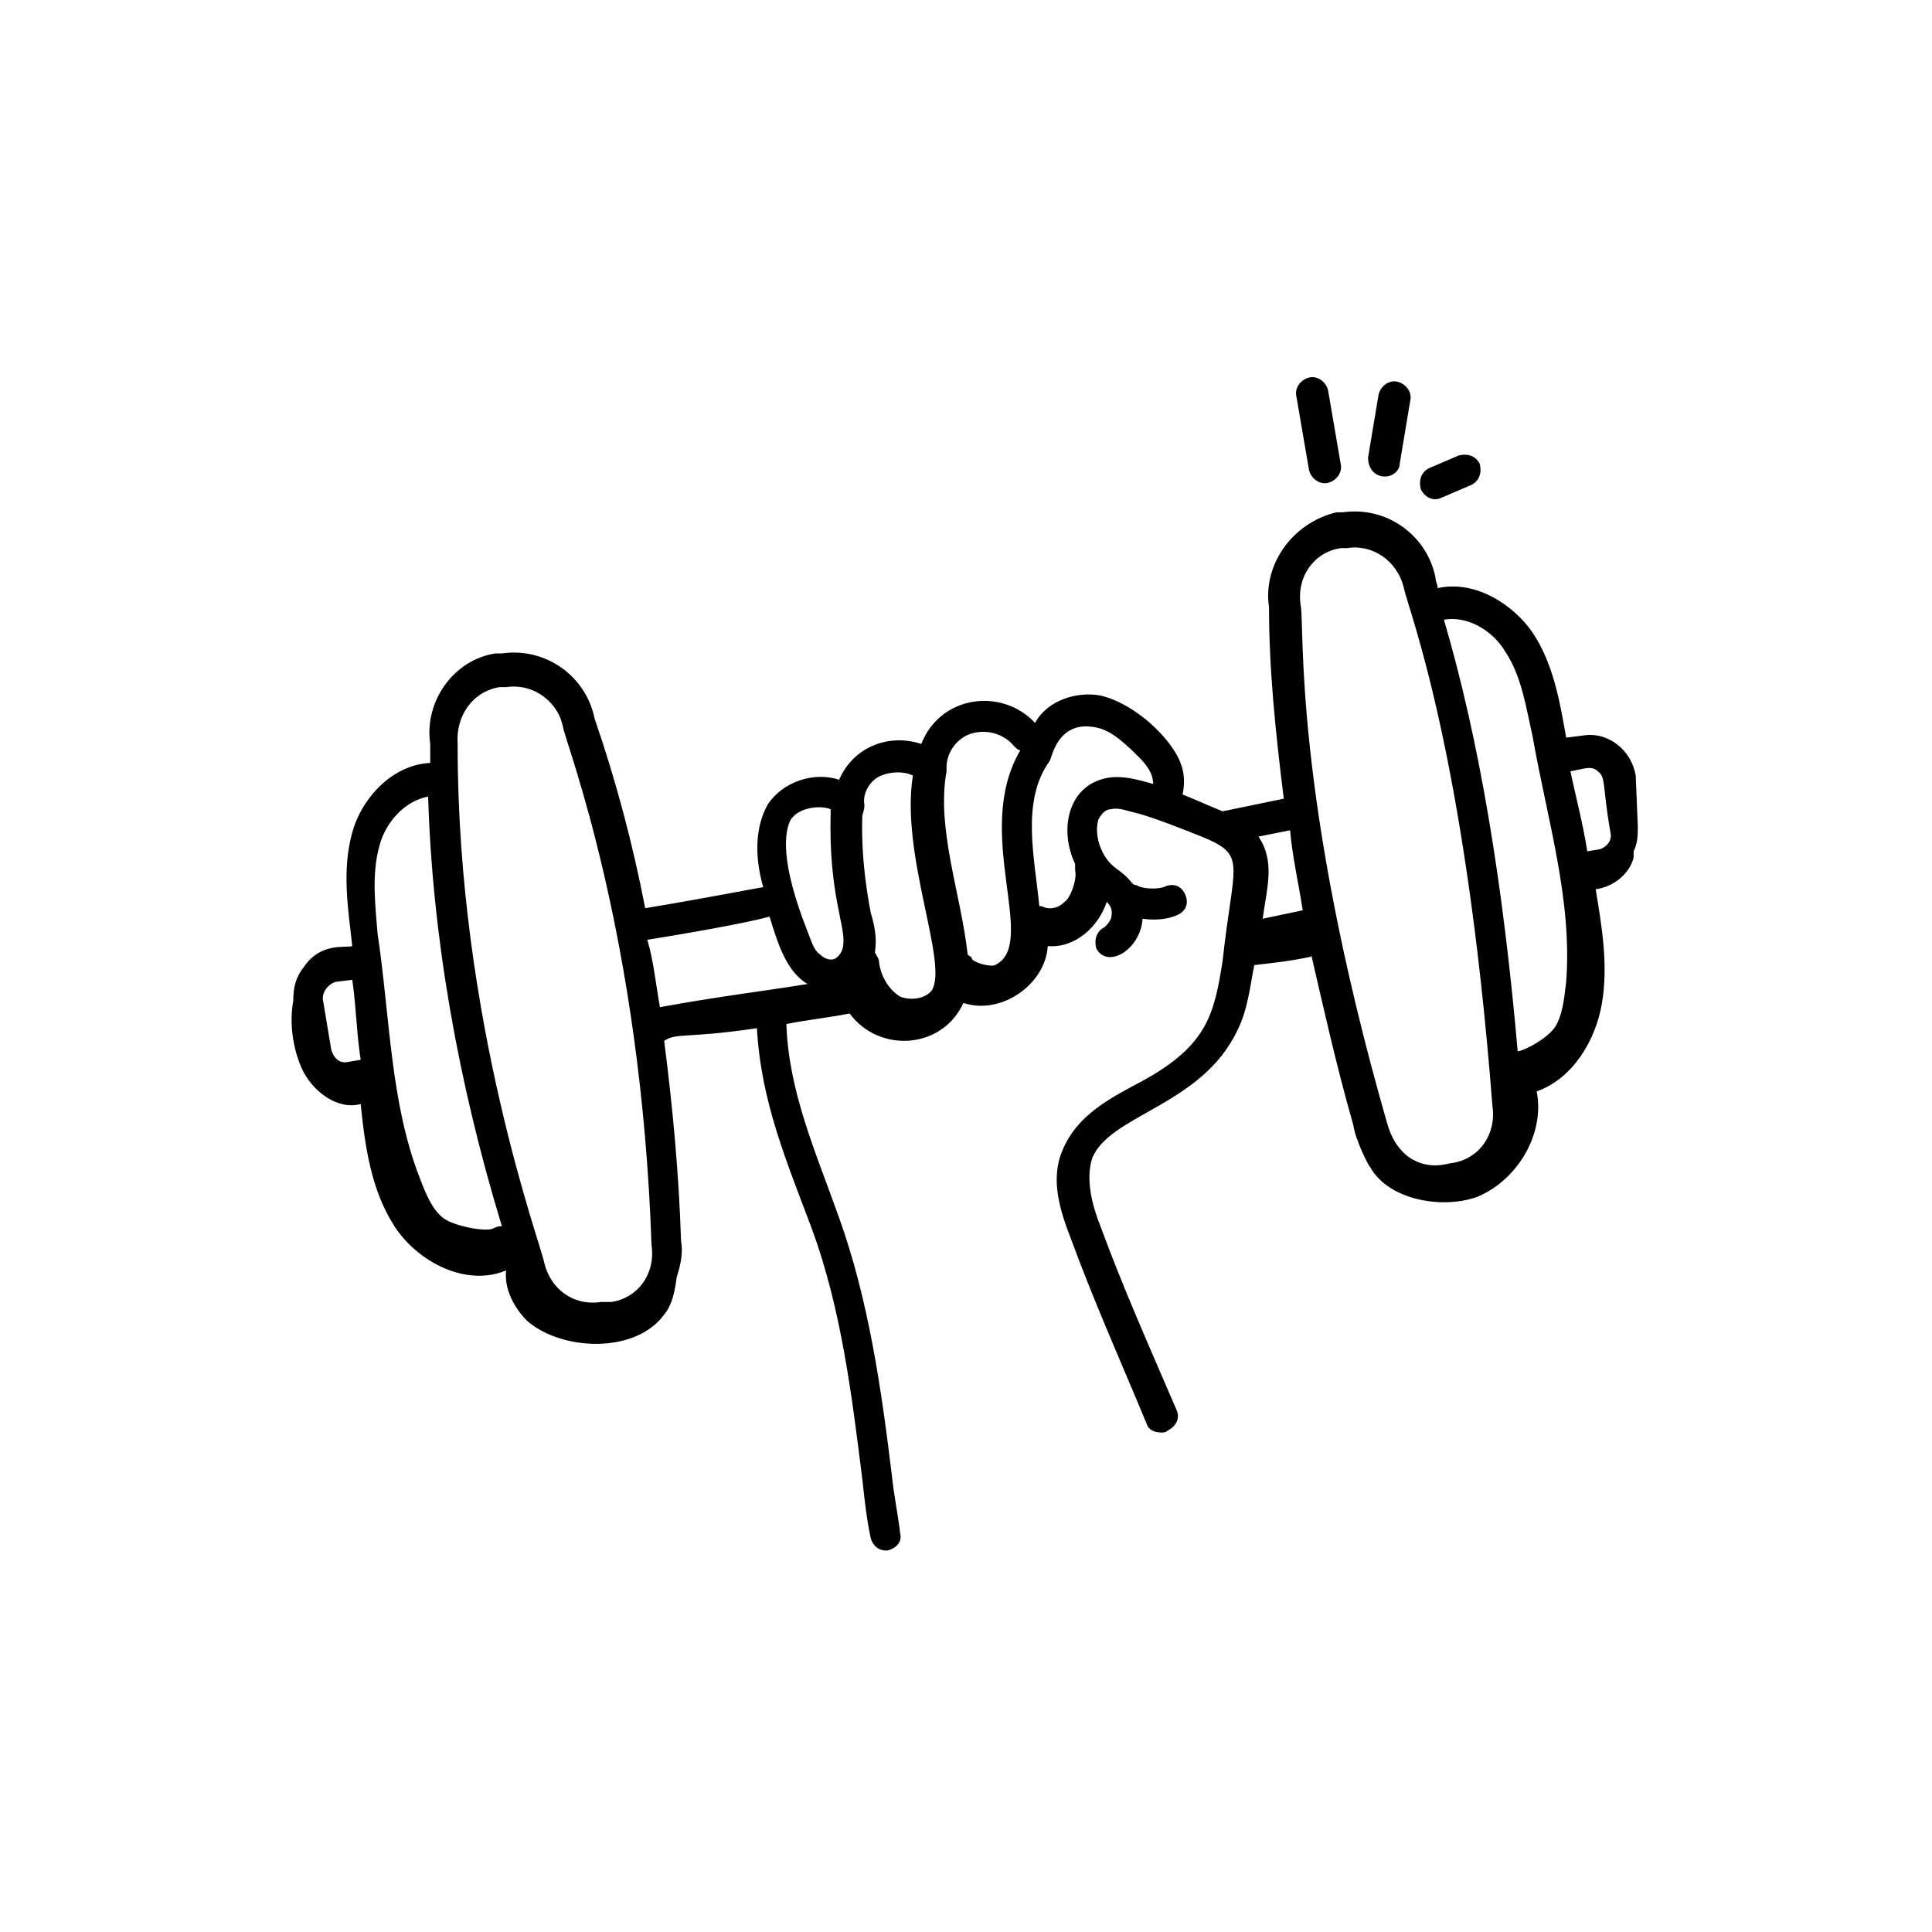<svg xmlns="http://www.w3.org/2000/svg" xmlns:xlink="http://www.w3.org/1999/xlink" width="250" zoomAndPan="magnify" viewBox="0 0 187.5 187.5" height="250" preserveAspectRatio="xMidYMid meet" version="1.0"><defs><clipPath id="5999ba5301"><path d="M 125 36.23 L 131 36.23 L 131 47 L 125 47 Z M 125 36.23 " clip-rule="nonzero"/></clipPath><clipPath id="652580099c"><path d="M 28.051 49 L 158.949 49 L 158.949 150.676 L 28.051 150.676 Z M 28.051 49 " clip-rule="nonzero"/></clipPath></defs><g clip-path="url(#5999ba5301)"><path fill="#000000" d="M 128.887 46.859 C 129.703 46.652 130.316 45.836 130.113 45.02 L 128.887 37.867 C 128.68 37.051 127.863 36.438 127.043 36.641 C 126.227 36.844 125.613 37.66 125.816 38.48 L 127.043 45.633 C 127.25 46.449 128.066 47.062 128.887 46.859 Z M 128.887 46.859 " fill-opacity="1" fill-rule="nonzero"/></g><path fill="#000000" d="M 134.406 46.246 C 135.227 46.246 135.84 45.633 135.84 45.02 L 136.863 38.887 C 137.066 38.07 136.453 37.254 135.633 37.051 C 134.816 36.844 134 37.457 133.793 38.273 L 132.77 44.406 C 132.77 45.43 133.383 46.246 134.406 46.246 Z M 134.406 46.246 " fill-opacity="1" fill-rule="nonzero"/><path fill="#000000" d="M 139.93 48.289 L 142.793 47.062 C 143.609 46.652 143.816 45.836 143.609 45.02 C 143.203 44.203 142.383 43.996 141.566 44.203 L 138.703 45.43 C 137.883 45.836 137.68 46.652 137.883 47.473 C 138.293 48.289 139.113 48.699 139.93 48.289 Z M 139.93 48.289 " fill-opacity="1" fill-rule="nonzero"/><g clip-path="url(#652580099c)"><path fill="#000000" d="M 29.277 103.672 C 30.301 105.922 32.754 107.758 35.004 107.145 C 35.414 111.234 36.027 115.527 38.277 119 C 40.527 122.473 45.23 124.926 49.117 123.293 C 48.914 125.129 49.934 126.969 51.164 128.195 C 54.434 131.059 61.594 131.465 64.457 127.582 C 65.273 126.562 65.48 125.336 65.684 123.906 C 66.094 122.68 66.297 121.453 66.094 120.43 C 65.891 113.891 65.273 107.352 64.457 101.016 C 65.684 100.199 66.504 100.812 73.457 99.789 C 73.867 106.941 76.32 112.664 78.773 119.203 C 81.637 126.969 82.66 135.348 83.684 143.523 C 83.887 145.363 84.094 147.406 84.5 149.246 C 84.707 150.062 85.32 150.473 85.934 150.473 L 86.137 150.473 C 86.957 150.27 87.57 149.656 87.363 148.836 C 87.16 146.996 86.75 145.16 86.547 143.113 C 85.523 134.734 84.297 126.152 81.434 118.184 C 79.184 111.848 76.523 105.922 76.32 99.379 C 78.367 98.973 80.41 98.766 82.457 98.359 C 85.32 102.242 91.457 101.832 93.5 97.336 C 97.184 98.562 101.477 95.496 101.684 91.82 C 104.34 92.023 106.59 89.98 107.41 87.527 C 107.816 87.938 108.023 88.344 107.816 89.164 C 107.613 89.57 107.41 89.773 107.203 89.98 C 106.387 90.387 106.184 91.207 106.387 92.023 C 107.41 94.066 110.68 92.227 110.887 89.164 C 112.316 89.367 113.543 89.164 114.363 88.754 C 115.18 88.344 115.387 87.527 114.977 86.711 C 114.566 85.891 113.75 85.688 112.93 86.098 C 112.316 86.301 110.887 86.301 110.273 85.891 C 110.066 85.891 110.066 85.891 109.863 85.688 C 109.047 84.668 108.43 84.461 107.816 83.848 C 106.797 82.828 106.184 80.988 106.59 79.559 C 106.797 79.148 107.203 78.535 107.816 78.535 C 108.637 78.332 109.453 78.738 110.477 78.945 C 112.523 79.559 114.566 80.375 116.613 81.191 C 121.113 83.031 119.68 83.645 118.656 93.25 C 117.84 98.359 117.227 101.426 110.887 104.898 C 107.816 106.535 104.547 108.168 103.113 111.641 C 101.887 114.504 102.91 117.57 103.934 120.227 C 106.184 126.355 108.84 132.285 111.297 138.211 C 111.5 138.824 112.113 139.027 112.727 139.027 C 112.93 139.027 113.137 139.027 113.34 138.824 C 114.16 138.414 114.566 137.598 114.16 136.781 C 111.703 131.059 109.047 125.129 106.797 119 C 105.977 116.957 105.363 114.504 105.977 112.461 C 107.613 108.168 116.613 107.352 120.09 99.992 C 121.113 97.949 121.316 95.703 121.727 93.66 C 123.566 93.453 125.406 93.25 127.25 92.84 C 127.25 92.84 127.25 92.84 127.25 92.637 C 128.477 97.949 129.703 103.469 131.34 109.191 C 131.543 110.621 132.77 113.074 132.977 113.277 C 134.816 116.547 140.133 117.363 143.406 116.137 C 147.293 114.504 149.953 110.008 149.133 105.922 C 152.609 104.695 154.859 101.016 155.473 97.336 C 156.086 93.66 155.473 89.98 154.859 86.301 C 156.496 86.098 158.133 84.871 158.543 83.234 C 158.543 83.031 158.543 82.828 158.543 82.621 C 158.949 81.805 158.949 80.988 158.949 80.172 L 158.746 75.266 C 158.336 72.812 156.086 70.973 153.633 71.383 L 151.996 71.586 C 151.383 68.113 150.77 64.434 148.723 61.367 C 146.883 58.711 143.203 56.258 139.52 57.078 C 139.52 56.668 139.316 56.465 139.316 56.055 C 138.496 51.969 134.613 49.105 130.316 49.719 L 129.703 49.719 C 125.406 50.742 122.543 54.828 123.156 58.918 C 123.156 64.844 123.773 70.973 124.59 77.512 L 118.656 78.738 C 117.637 78.332 115.793 77.512 114.773 77.105 C 114.977 76.082 114.977 75.062 114.566 74.039 C 113.75 71.793 110.273 68.316 106.797 67.5 C 104.547 67.09 101.684 67.91 100.453 70.156 C 97.184 66.684 91.25 67.5 89.41 72.199 C 86.344 71.18 82.863 72.402 81.434 75.676 C 78.98 74.855 75.91 75.879 74.48 78.125 C 73.25 80.375 73.25 83.234 74.07 86.098 C 72.844 86.301 68.754 87.117 62.617 88.141 C 61.391 81.805 59.754 75.676 57.707 69.746 C 56.891 65.66 53.004 62.801 48.707 63.414 L 48.094 63.414 C 44.004 64.023 41.141 68.113 41.754 72.199 L 41.754 74.039 C 37.867 74.242 35.004 77.719 34.188 80.785 C 33.164 84.461 33.777 88.141 34.188 91.82 C 33.574 92.023 31.117 91.41 29.48 93.863 C 28.664 94.883 28.461 95.906 28.461 97.133 C 28.051 99.379 28.461 101.832 29.277 103.672 Z M 155.066 74.855 C 155.883 75.469 155.473 76.082 156.293 80.785 C 156.496 81.602 155.883 82.215 155.27 82.418 L 154.043 82.621 C 153.633 79.965 153.02 77.719 152.406 74.855 C 153.633 74.652 154.453 74.242 155.066 74.855 Z M 146.066 63.207 C 147.703 65.66 148.109 68.727 148.723 71.383 C 150.156 79.559 152.609 87.324 151.996 95.293 C 151.793 97.133 151.59 98.562 150.973 99.586 C 150.359 100.605 148.316 101.832 147.293 102.039 C 145.859 85.688 143.609 71.996 140.133 60.141 C 142.383 59.734 144.84 61.164 146.066 63.207 Z M 130.113 53.195 L 130.727 53.195 C 133.18 52.785 135.633 54.422 136.246 57.078 C 136.656 59.121 142.18 72.812 144.84 107.352 C 145.246 110.008 143.609 112.461 140.953 112.867 C 140.543 112.867 138.703 113.688 136.656 112.254 C 135.633 111.438 135.02 110.418 134.613 108.984 C 125.406 76.898 126.637 60.551 126.227 58.711 C 125.816 56.055 127.453 53.602 130.113 53.195 Z M 126.43 88.344 L 122.543 89.164 C 122.953 86.098 123.773 83.645 122.137 81.191 L 125.203 80.578 C 125.406 83.031 126.02 85.688 126.43 88.344 Z M 106.184 70.566 C 107.613 70.77 108.84 71.793 110.477 73.426 C 111.297 74.242 111.91 75.062 111.91 76.082 C 110.477 75.676 109.047 75.266 107.613 75.469 C 103.727 76.082 102.703 80.375 104.34 83.848 L 104.34 84.461 C 104.547 85.277 103.934 87.117 103.316 87.527 C 102.703 88.141 101.887 88.344 101.07 87.938 L 100.863 87.938 C 100.453 83.441 99.023 77.719 101.887 73.836 C 102.09 73.426 102.703 69.953 106.184 70.566 Z M 94.32 71.18 C 95.75 70.77 97.387 71.18 98.41 72.402 C 98.613 72.609 98.82 72.812 99.023 72.812 C 94.32 80.785 100.863 91.613 96.57 93.66 C 96.16 93.863 94.523 93.453 94.32 93.047 C 94.32 92.84 94.113 92.84 93.91 92.637 C 93.297 86.914 90.84 80.375 91.863 74.855 C 91.863 74.652 91.863 74.449 91.863 74.449 C 91.863 73.016 92.887 71.586 94.32 71.18 Z M 83.887 78.125 C 83.684 76.898 84.5 75.676 85.523 75.266 C 86.547 74.855 87.773 74.855 88.594 75.266 C 87.363 83.031 92.07 93.453 90.434 96.109 C 89.82 96.93 88.387 97.133 87.363 96.723 C 86.344 96.109 85.523 94.883 85.32 93.453 C 85.32 93.047 85.113 92.84 84.91 92.434 C 85.113 91 84.91 89.98 84.5 88.551 C 83.48 83.234 83.684 79.762 83.684 79.148 C 83.887 78.535 83.887 78.332 83.887 78.125 Z M 76.73 79.559 C 77.547 78.332 79.594 78.125 80.613 78.535 L 80.613 78.945 C 80.41 86.711 82.047 89.773 81.844 91.613 C 81.844 92.227 81.434 92.84 81.023 93.047 C 80.613 93.25 80 93.047 79.594 92.637 C 78.98 92.227 78.773 91.41 78.367 90.387 C 75.707 83.645 76.117 80.785 76.73 79.559 Z M 74.684 88.957 C 75.5 91.613 76.32 94.27 78.367 95.496 C 74.684 96.109 69.57 96.723 64.047 97.746 C 63.641 95.496 63.434 93.25 62.82 91.207 C 69.16 90.184 73.25 89.367 74.684 88.957 Z M 48.504 66.684 L 49.117 66.684 C 51.98 66.273 54.23 68.316 54.641 70.566 C 54.844 71.996 62.207 90.594 63.23 120.84 C 63.641 123.496 62.004 125.949 59.344 126.355 L 58.32 126.355 C 55.664 126.766 53.414 125.129 52.797 122.473 C 52.594 121.043 44.414 99.176 44.414 72.402 L 44.414 72.199 C 44.207 69.543 45.844 67.09 48.504 66.684 Z M 36.844 82.008 C 37.457 79.762 39.301 77.719 41.551 77.309 C 41.957 90.797 44.414 104.898 48.707 119 C 48.504 119 48.301 119 47.891 119.203 C 47.277 119.613 44.004 119 42.98 118.184 C 41.957 117.363 41.344 115.934 40.73 114.301 C 37.867 106.941 37.867 98.766 36.641 90.594 C 36.438 87.938 36.027 84.871 36.844 82.008 Z M 32.551 95.293 L 34.188 95.09 C 34.594 97.949 34.594 100.199 35.004 102.855 L 33.777 103.059 C 32.961 103.262 32.344 102.648 32.141 101.832 L 31.324 96.93 C 31.324 96.109 31.938 95.496 32.551 95.293 Z M 32.551 95.293 " fill-opacity="1" fill-rule="nonzero"/></g></svg>